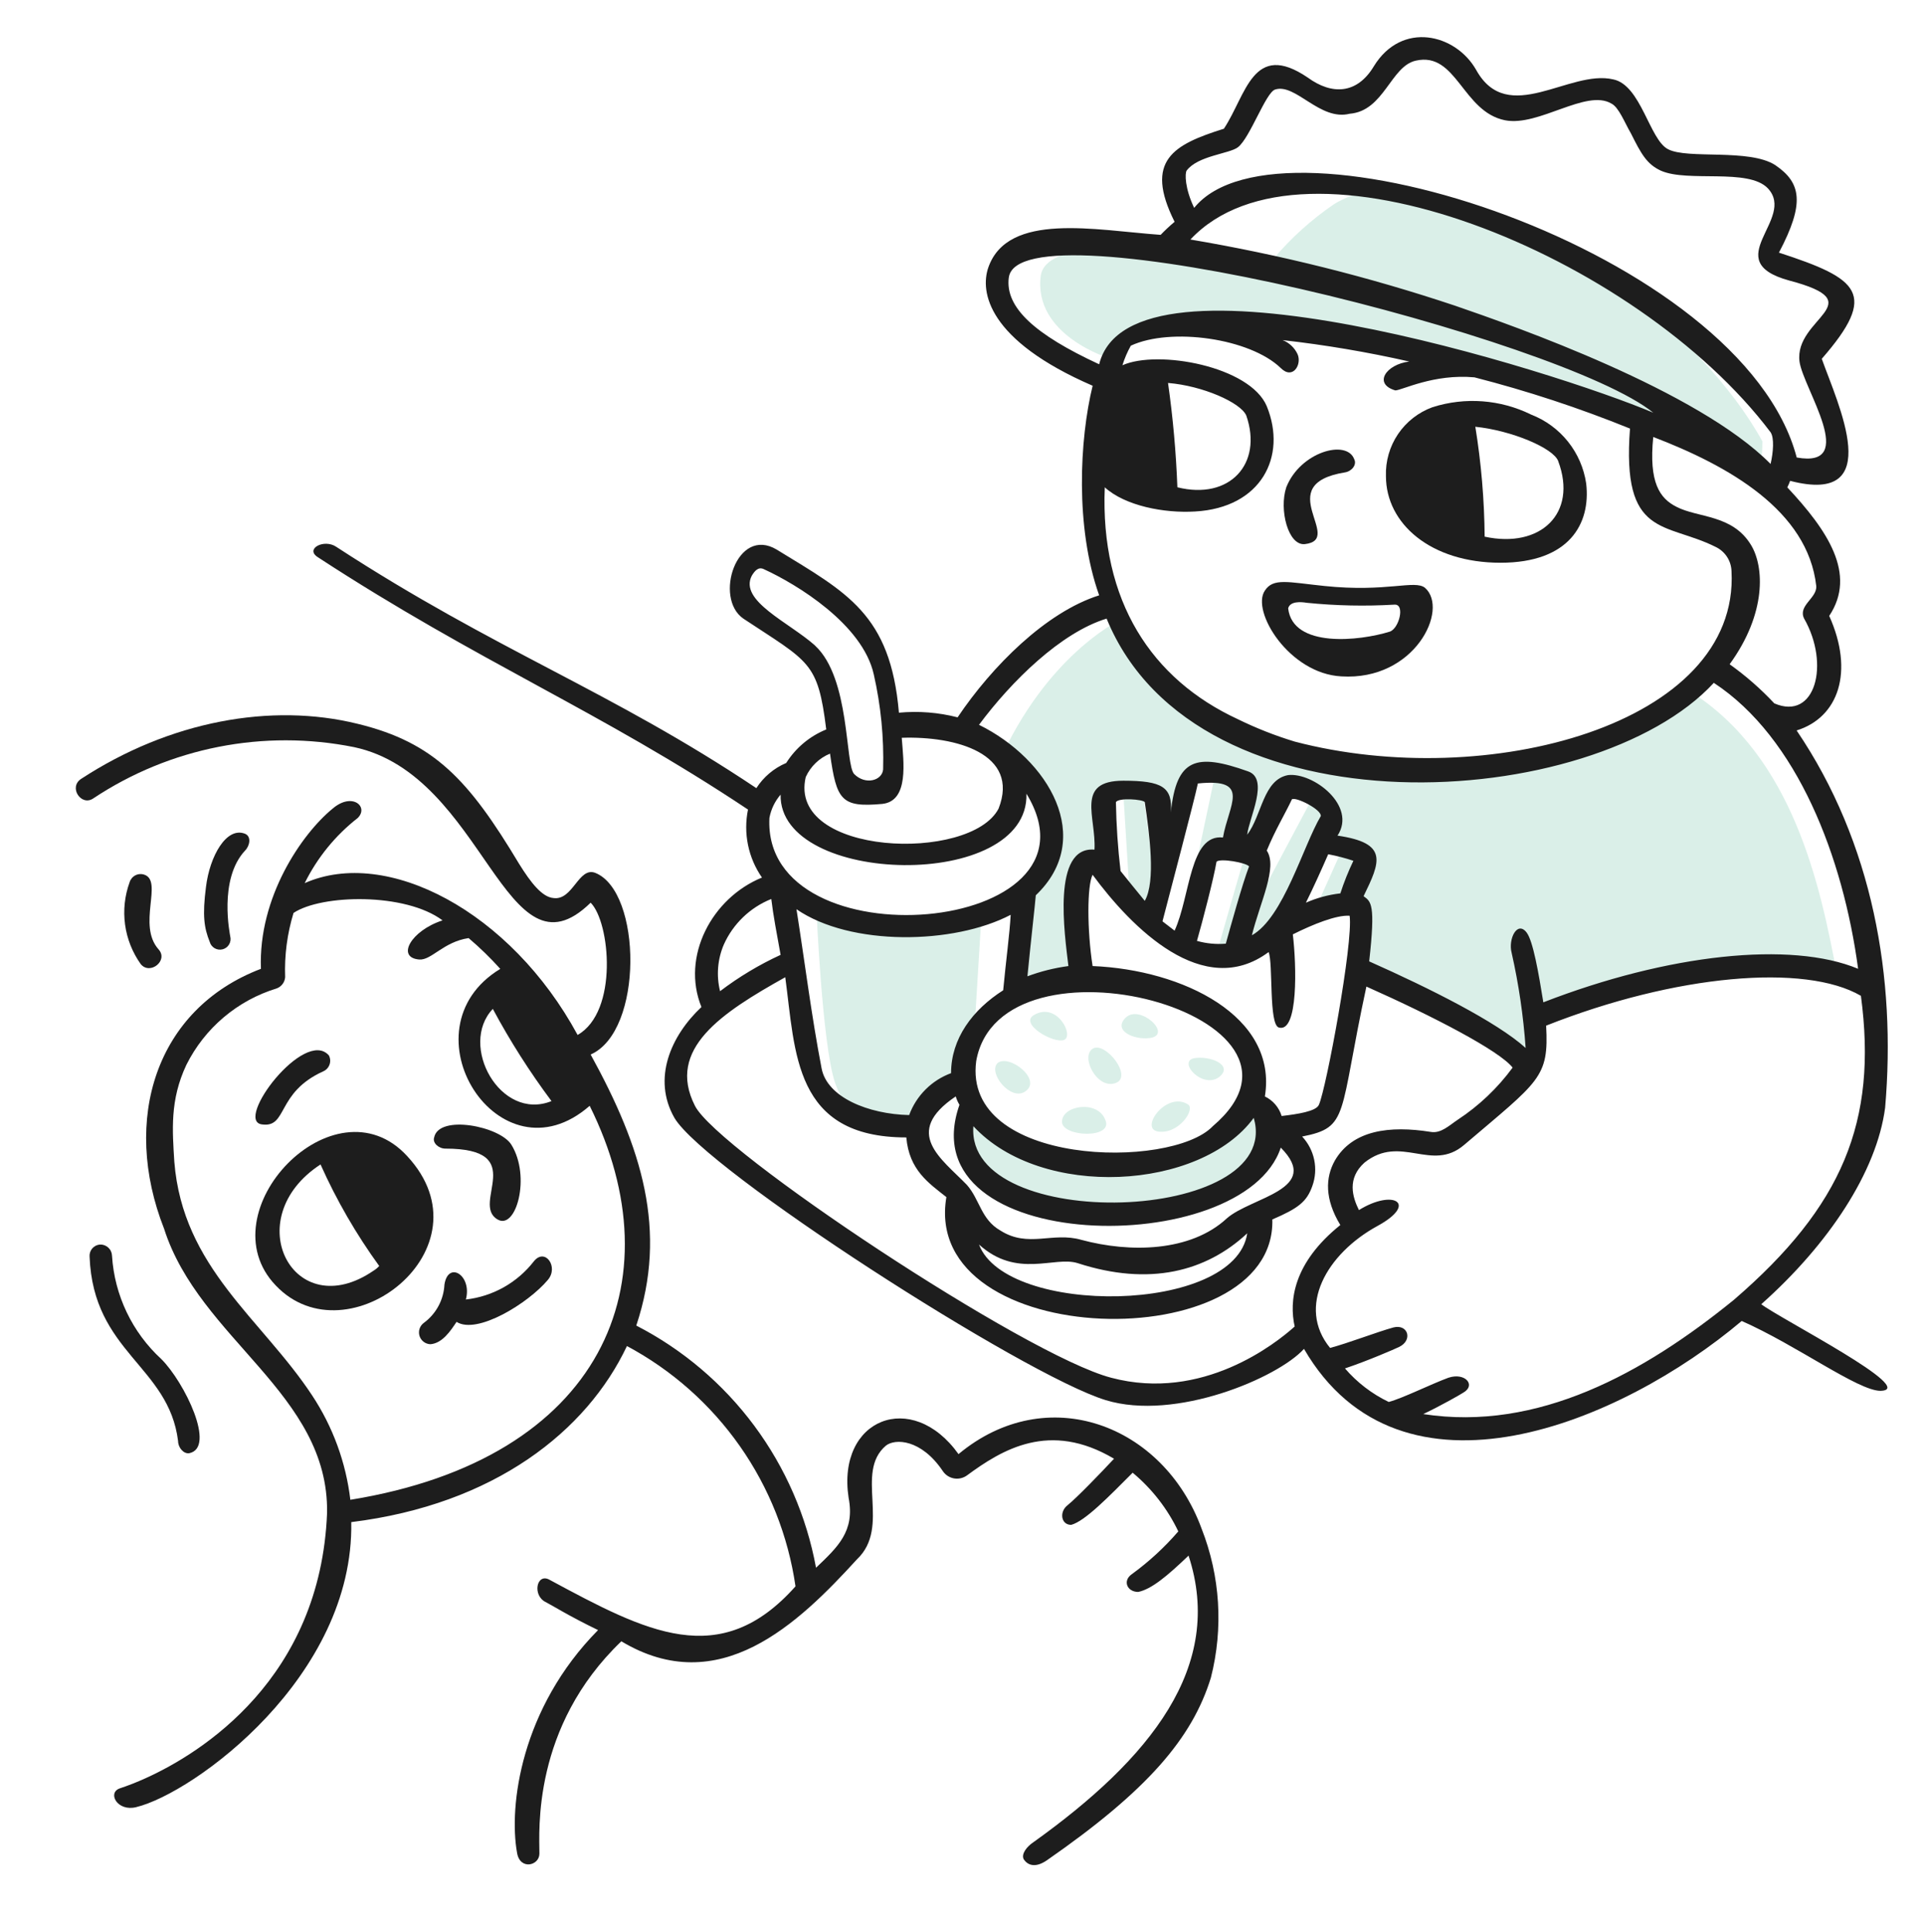 <svg width="258" height="259" viewBox="0 0 258 259" fill="none" xmlns="http://www.w3.org/2000/svg">
<path d="M130.765 136.52L131.668 121.814C131.668 121.814 128.572 123.362 120.445 123.878C112.447 124.394 109.48 121.943 109.48 121.943C109.48 121.943 110.254 139.874 111.931 145.034C113.608 150.194 117.865 151.355 121.735 151.742C121.864 146.195 127.669 145.421 127.669 145.421C127.669 138.197 130.765 136.52 130.765 136.52ZM137.377 146.402C139.957 144.854 135.313 141.242 133.765 142.532C132.475 143.819 135.442 147.56 137.377 146.399V146.402ZM155.179 151.691C158.017 152.207 160.339 148.724 159.307 148.079C156.469 146.27 152.857 151.172 155.179 151.688V151.691ZM149.503 145.241C152.083 144.467 148.213 139.565 146.536 140.597C144.859 141.629 147.052 146.012 149.503 145.238V145.241ZM160.081 141.887C157.888 142.403 161.371 146.144 163.564 144.338C165.37 142.787 162.274 141.497 160.081 141.884V141.887ZM150.922 136.469C149.245 138.146 151.954 139.436 154.147 139.178C157.372 138.788 152.857 134.531 150.922 136.466V136.469ZM148.865 48.077C149.357 46.718 150.258 45.546 151.445 44.723C166.151 40.724 213.623 50.141 235.037 63.041C235.037 63.041 236.327 63.944 236.327 59.171C228.329 44.594 207.044 27.953 186.146 25.115C184.34 24.857 180.341 26.405 178.793 27.437C175.819 29.48 173.129 31.909 170.795 34.661C170.795 34.661 140.867 29.759 139.577 36.854C138.416 44.981 148.865 48.077 148.865 48.077ZM246.33 130.672C244.137 118.933 240.525 101.518 226.722 92.746C221.304 98.164 210.597 104.227 184.926 102.55C159.126 100.873 149.838 83.329 149.838 83.329C149.838 83.329 140.292 87.973 133.971 102.163C136.938 103.711 137.325 103.84 138.357 106.033C138.357 106.033 140.421 109.645 139.905 112.354C138.873 118.288 136.164 119.578 136.164 119.578L134.616 133.639C134.616 133.639 142.227 131.704 144.033 131.575C143.775 126.415 144.291 116.611 144.807 115.708C145.839 114.031 146.226 115.708 147.645 117.514C147.387 114.16 146.484 107.581 147.387 106.291C148.29 104.872 152.418 105.646 153.45 106.807L150.612 106.033C150.612 106.033 151.644 122.545 151.644 122.674L152.805 123.319L154.998 118.804L153.321 106.678L153.45 106.807C154.224 107.968 154.869 110.548 156.03 110.806C157.32 111.064 157.32 104.098 158.997 103.324C160.328 103.039 161.712 103.128 162.996 103.582L160.674 114.547L164.544 113.773L166.221 105.001L166.479 105.259C166.995 106.42 165.447 112.87 165.447 112.87L167.64 113.515C167.64 113.515 170.349 106.42 171.768 105.646C172.671 105.13 174.606 105.775 176.154 106.678L167.64 122.674L166.221 127.576L170.607 125.383C170.607 125.383 178.089 109.774 178.347 109.258C178.176 110.52 177.688 111.718 176.928 112.741C176.928 112.741 182.346 113.386 182.862 114.547L180.024 113.773L176.541 121.513C176.541 121.513 180.669 121.255 180.669 121.126C180.669 121.091 180.683 121.059 180.707 121.034C180.731 121.01 180.764 120.997 180.798 120.997C181.314 121.384 181.701 121.384 181.83 122.029C182.346 123.835 181.701 130.672 181.701 130.672C181.701 130.672 200.406 137.767 206.082 144.217C206.082 144.217 206.856 143.056 205.953 136.993C216.663 132.478 233.175 129.124 246.333 130.672H246.33ZM142.408 150.398C142.408 152.462 149.374 152.72 148.213 150.14C147.181 147.431 142.408 148.205 142.408 150.398ZM138.667 136.079C136.603 137.24 141.247 139.949 142.666 139.433C144.085 138.917 141.763 134.273 138.667 136.079ZM170.272 115.052L167.305 113.375C167.305 113.375 163.177 127.565 163.177 127.823H166.66L170.272 115.052ZM167.879 148.721C165.686 151.946 161.171 155.816 151.625 156.719C141.821 157.751 132.791 153.752 129.824 148.85C126.47 151.43 128.921 156.074 130.856 157.88C136.145 162.911 143.885 164.072 152.141 163.427C162.461 162.653 166.976 159.041 168.782 157.106C172.136 153.752 171.878 147.947 167.879 148.721Z" fill="#49B38D" fill-opacity="0.2"/>
<path d="M19.381 117.284C19.184 117.212 18.975 117.181 18.766 117.192C18.557 117.204 18.353 117.259 18.166 117.352C17.978 117.446 17.812 117.577 17.677 117.737C17.543 117.897 17.442 118.083 17.381 118.283C16.72 120.099 16.51 122.049 16.771 123.964C17.032 125.879 17.756 127.701 18.88 129.273C20.129 130.771 22.628 128.774 21.254 127.275C18.381 124.028 21.878 118.158 19.381 117.284Z" fill="#1D1D1D"/>
<path d="M59.598 172.232C59.547 173.236 59.274 174.216 58.799 175.101C58.324 175.987 57.658 176.756 56.85 177.352C56.579 177.545 56.376 177.817 56.268 178.132C56.161 178.446 56.156 178.786 56.252 179.104C56.349 179.422 56.543 179.701 56.807 179.902C57.072 180.104 57.393 180.217 57.725 180.225C59.349 180.096 60.472 178.352 61.222 177.229C63.969 178.977 70.838 174.73 73.46 171.608C74.959 169.86 73.085 167.238 71.587 169.111C70.486 170.529 69.112 171.713 67.546 172.593C65.981 173.472 64.255 174.029 62.471 174.231C63.339 170.984 60.093 168.986 59.598 172.232Z" fill="#1D1D1D"/>
<path d="M32.867 111.789C30.369 110.791 28.121 114.787 27.622 118.908C27.121 122.778 27.372 124.403 28.121 126.276C28.22 126.64 28.46 126.95 28.788 127.137C29.116 127.325 29.505 127.374 29.87 127.275C30.234 127.175 30.544 126.935 30.731 126.607C30.919 126.279 30.968 125.891 30.869 125.526C30.869 125.397 29.245 117.909 32.867 114.037C33.491 113.413 33.74 112.164 32.867 111.789Z" fill="#1D1D1D"/>
<path d="M59.718 154C71.083 154 63.09 161.368 66.711 163.492C69.208 164.99 71.207 157.746 68.585 153.499C67.085 151.002 58.843 149.379 58.219 152.501C57.97 153.251 58.843 154 59.718 154Z" fill="#1D1D1D"/>
<path d="M13.387 166.863C12.989 166.897 12.622 167.087 12.364 167.392C12.107 167.696 11.981 168.09 12.013 168.487C12.512 181.35 22.628 183.099 23.881 193.214C23.881 194.089 24.63 194.963 25.38 194.838C29.002 194.089 24.755 185.346 21.639 182.224C17.724 178.632 15.352 173.664 15.02 168.362C15.014 168.156 14.966 167.952 14.88 167.765C14.794 167.577 14.671 167.408 14.519 167.268C14.367 167.129 14.188 167.021 13.994 166.951C13.799 166.882 13.593 166.852 13.387 166.863Z" fill="#1D1D1D"/>
<path d="M54.597 155C44.856 144.384 27.496 162.492 36.987 172.358C46.604 182.473 66.085 167.363 54.597 155ZM50.1 170.36C39.361 177.728 31.867 163.367 42.982 156.123C45.127 160.921 47.764 165.482 50.851 169.736C50.633 169.98 50.38 170.19 50.1 170.36Z" fill="#1D1D1D"/>
<path d="M174.984 72.951C180.354 72.326 170.363 64.953 180.354 63.334C181.229 63.205 181.977 62.335 181.603 61.586C180.603 58.838 174.36 60.587 172.487 65.327C171.488 68.33 172.737 73.2 174.984 72.951Z" fill="#1D1D1D"/>
<path d="M179.855 90.684C189.721 91.309 194.342 81.692 191.093 78.817C189.721 77.692 185.975 79.441 177.607 78.566C172.737 78.067 170.739 77.441 169.609 79.191C167.741 81.942 172.858 90.309 179.855 90.684ZM175.234 80.819C179.134 81.213 183.06 81.297 186.973 81.067C188.472 80.939 187.598 84.314 186.349 84.69C182.35 85.939 173.361 86.937 172.737 81.567C172.987 80.568 174.485 80.693 175.234 80.819Z" fill="#1D1D1D"/>
<path d="M47.103 204.077C66.336 201.704 78.699 191.838 84.07 180.47C90.099 183.693 95.285 188.289 99.212 193.886C103.138 199.483 105.694 205.924 106.673 212.69C96.558 224.054 86.692 218.809 73.703 211.815C71.955 210.817 71.331 213.937 73.204 214.812C73.954 215.188 76.327 216.685 80.198 218.553C69.832 229.045 68.209 242.16 69.333 248.401C69.708 250.775 72.331 250.149 72.331 248.53C72.331 245.533 71.331 231.546 83.32 220.056C96.433 227.925 107.048 217.684 114.916 209.066C119.537 204.696 114.542 197.456 118.786 193.83C120.035 192.832 123.532 192.957 126.404 197.202C126.571 197.462 126.789 197.686 127.045 197.859C127.301 198.032 127.59 198.151 127.893 198.21C128.197 198.268 128.509 198.264 128.811 198.198C129.113 198.132 129.399 198.006 129.651 197.827C134.396 194.331 140.765 190.458 149.388 195.578C147.514 197.576 144.516 200.7 143.144 201.823C142.019 202.698 142.269 204.446 143.643 204.446C145.516 203.946 148.763 200.576 151.885 197.453C154.469 199.603 156.557 202.287 158.005 205.322C156.152 207.47 154.056 209.398 151.761 211.066C150.511 211.941 151.135 213.438 152.634 213.438C154.382 213.064 156.382 211.44 159.379 208.569C164.248 223.429 154.259 235.787 138.522 247.032C137.774 247.532 136.899 248.531 137.274 249.281C137.774 250.029 138.772 250.53 140.396 249.41C153.883 240.043 159.875 233.049 162.375 224.932C164.067 218.306 163.63 211.314 161.127 204.95C156.007 190.963 140.396 185.094 128.532 194.96C122.288 186.218 112.172 190.214 113.796 200.829C114.67 205.325 112.297 207.449 109.425 210.195C108.157 203.3 105.326 196.788 101.147 191.159C96.969 185.53 91.555 180.935 85.322 177.726C89.568 164.987 86.072 153.873 79.203 141.384C86.321 138.262 86.072 119.529 79.827 117.031C77.58 116.158 76.83 120.779 74.208 120.403C72.709 120.274 71.21 118.405 69.587 115.783C62.843 104.543 58.222 99.548 47.982 97.051C36.372 94.178 22.755 96.677 10.892 104.419C9.143 105.543 10.892 108.16 12.515 107.042C22.8 100.21 35.377 97.739 47.483 100.172C65.091 103.913 67.714 132.268 79.203 121.028C81.825 123.65 82.944 135.64 77.454 138.761C68.458 122.154 51.849 113.537 40.858 118.405C42.544 114.993 44.977 112.005 47.978 109.664C49.477 108.165 47.229 106.167 44.606 108.414C40.484 111.786 34.615 120.282 34.99 129.895C20.878 135.266 16.257 150.126 22.001 164.737C26.747 179.6 44.107 186.844 43.859 202.829C42.984 225.059 27 235.048 19.506 238.422C18.366 238.941 17.2 239.399 16.011 239.794C14.386 240.419 15.76 242.916 18.258 242.293C25.998 240.419 47.479 224.808 47.103 204.077ZM73.954 147.63C67.084 150.378 61.465 140.137 66.085 135.267C68.397 139.577 71.028 143.71 73.954 147.63ZM41.858 187.093C35.114 176.853 24.5 169.985 23.375 155.746C23.126 151.625 22.751 147.504 24.999 142.758C26.218 140.318 27.921 138.152 30.003 136.392C32.086 134.631 34.505 133.313 37.114 132.518C37.424 132.4 37.694 132.197 37.893 131.931C38.092 131.666 38.211 131.349 38.237 131.019C38.13 128.104 38.51 125.192 39.361 122.402C43.102 119.904 54.347 119.654 59.343 123.4C55.096 124.774 53.098 128.396 56.22 128.647C57.844 128.776 59.467 126.273 62.839 125.774C64.346 127.052 65.764 128.431 67.084 129.902C53.722 138.02 66.955 158.875 79.073 148.26C90.812 171.867 80.823 195.59 46.98 201.085C46.388 196.085 44.634 191.293 41.858 187.093Z" fill="#1D1D1D"/>
<path d="M35.113 150.753C38.611 151.252 36.986 146.507 43.356 143.635C43.549 143.549 43.722 143.425 43.866 143.27C44.009 143.116 44.119 142.933 44.189 142.734C44.259 142.536 44.288 142.325 44.274 142.114C44.26 141.904 44.202 141.699 44.106 141.511C40.858 137.765 31.367 150.254 35.113 150.753Z" fill="#1D1D1D"/>
<path d="M105.424 102.298C103.781 102.992 102.387 104.167 101.425 105.67C81.821 92.557 66.585 87.317 45.105 73.324C43.482 72.201 40.858 73.573 42.608 74.698C64.213 88.811 80.447 95.305 100.304 108.541C99.983 110.109 99.983 111.725 100.305 113.292C100.627 114.859 101.264 116.344 102.177 117.658C95.435 120.405 91.313 128.273 94.061 135.017C89.939 138.887 87.442 144.633 90.438 149.878C94.56 156.872 137.265 184.347 148.26 187.719C157.625 190.59 171.363 184.721 174.86 180.85C187.849 203.204 217.447 190.716 233.555 177.109C240.923 180.356 249.164 186.475 252.163 186.475C257.408 186.346 238.8 176.858 236.177 174.865C245.169 166.867 251.657 157.132 252.787 148.515C254.285 131.156 251.163 113.047 240.919 97.936C246.539 96.188 248.659 90.067 245.29 82.576C249.031 76.957 245.041 71.086 239.669 65.342C239.817 65.061 239.943 64.769 240.045 64.469C253.033 67.839 246.414 54.102 244.292 48.107C251.909 39.366 249.286 37.368 238.546 33.871C242.043 27.252 241.544 24.506 238.047 22.132C234.549 19.885 226.308 21.383 223.685 20.009C221.188 18.76 220.063 11.393 216.317 10.642C210.447 9.269 202.205 17.012 197.959 9.395C195.211 4.524 187.968 2.776 184.221 8.894C181.973 12.635 178.602 12.764 175.355 10.393C167.987 5.398 167.112 12.765 164.115 17.261C157.379 19.374 153.38 21.497 157.508 29.739C156.853 30.289 156.228 30.873 155.635 31.488C146.893 30.864 135.154 28.367 132.531 35.859C131.406 39.106 132.402 45.6 146.519 51.719C144.769 58.838 144.145 70.702 147.393 79.818C140.274 82.065 133.03 89.31 128.41 96.178C125.842 95.517 123.18 95.306 120.541 95.554C119.412 82.316 113.542 79.448 104.176 73.7C98.805 70.453 95.683 80.192 99.68 82.94C108.547 88.811 109.671 88.684 110.795 97.802C108.579 98.703 106.701 100.275 105.424 102.298ZM97.057 126.65C98.305 123.861 100.589 121.667 103.426 120.531C103.676 122.654 104.176 125.277 104.675 128.023C101.8 129.345 99.078 130.979 96.558 132.894C96.041 130.814 96.217 128.622 97.057 126.65ZM173.611 177.852C171.114 180.1 161.248 187.968 149.01 184.721C137.52 181.724 96.183 154.25 93.186 148.255C89.316 140.637 96.807 135.767 105.3 131.021C106.673 141.136 106.424 152.501 121.534 152.501C121.909 156.872 124.532 158.62 126.905 160.499C123.408 181.23 171.114 182.229 170.614 163.497C174.11 161.998 175.235 161.123 175.983 159C176.386 157.877 176.47 156.665 176.228 155.497C175.986 154.329 175.426 153.251 174.611 152.381C180.98 151.133 179.481 149.634 183.228 132.275C192.219 136.274 201.086 140.892 202.836 143.139C200.816 145.891 198.321 148.259 195.468 150.134C194.344 150.883 193.219 152.007 191.845 151.758C186.351 150.883 181.356 151.507 178.983 155.628C177.734 157.876 177.609 160.749 179.732 164.245C173.362 169.361 172.859 174.481 173.611 177.852ZM170.115 127.649C170.74 129.148 170.115 137.39 171.489 137.765C174.11 138.514 173.861 129.397 173.362 125.277C176.11 123.903 179.232 122.654 180.98 122.779C181.479 126.4 177.858 145.882 176.858 148.13C176.484 149.005 173.987 149.379 171.863 149.629C171.69 149.06 171.401 148.534 171.014 148.082C170.627 147.631 170.15 147.265 169.615 147.007C171.363 136.266 158.625 130.021 146.512 129.523C145.763 124.652 145.763 118.783 146.512 117.284C151.757 124.402 161.378 134.144 170.115 127.649ZM149.639 107.543C150.013 106.919 153.26 107.168 153.509 107.543C154.133 111.788 155.008 118.158 153.509 120.781C152.385 119.407 151.261 118.033 150.262 116.782C149.9 113.715 149.692 110.631 149.639 107.543ZM164.001 112.289C159.505 111.788 159.63 120.158 157.507 124.776C157.008 124.402 156.383 123.903 155.884 123.529C156.882 119.659 160.129 107.418 160.629 105.044C167.867 104.296 164.745 107.918 163.995 112.289H164.001ZM167.497 116.159C166.623 118.406 164.999 124.275 164.376 126.524C163.074 126.631 161.763 126.504 160.506 126.149C161.256 123.527 162.755 117.782 163.129 115.534C163.62 115.037 167.117 115.66 167.491 116.16L167.497 116.159ZM169.87 114.035C170.994 111.288 172.368 109.041 173.242 107.166C173.741 106.792 177.241 108.54 177.112 109.415C174.74 113.414 172.116 123.027 167.871 125.4C168.989 120.905 171.363 116.284 169.865 114.037L169.87 114.035ZM178.112 114.535C179.255 114.749 180.381 115.041 181.484 115.409C180.804 116.825 180.22 118.286 179.736 119.78C178.142 119.961 176.584 120.382 175.115 121.029C176.11 119.032 177.233 116.534 178.107 114.536L178.112 114.535ZM164.5 163.365C159.63 167.861 151.512 167.985 145.021 166.237C141.151 165.113 137.903 167.361 134.155 164.988C131.534 163.49 131.408 160.866 129.66 158.869C126.287 155.372 120.919 151.875 128.161 147.001C128.275 147.397 128.443 147.775 128.661 148.125C121.542 168.356 166.751 168.98 171.747 153.869C177.357 159.494 167.742 160.494 164.495 163.366L164.5 163.365ZM167.248 165.363C165.623 176.228 134.902 176.478 131.281 166.861C136.401 171.482 141.397 168.36 144.518 169.358C154.13 172.483 161.747 170.485 167.242 165.362L167.248 165.363ZM130.532 151C139.648 160.866 161.003 159.619 168.122 149.877C172.237 164.115 129.403 165.491 130.526 151.002L130.532 151ZM162.627 151C157.008 156.871 129.033 156.372 130.906 142.259C134.147 123.903 180.105 136.141 162.622 151.002L162.627 151ZM134.528 132.768C130.406 135.39 127.534 139.261 127.534 143.882C126.246 144.357 125.077 145.105 124.107 146.076C123.137 147.046 122.389 148.215 121.914 149.503C116.42 149.374 110.925 147.129 110.175 143.258C108.802 136.14 107.927 129.021 106.803 121.903C114.047 126.898 127.909 126.649 135.526 122.653C135.397 125.151 134.897 128.774 134.523 132.769L134.528 132.768ZM232.562 174.229C220.448 184.095 206.212 191.963 190.851 189.591C193.223 188.466 195.847 186.968 196.221 186.718C197.969 185.719 196.47 183.972 194.223 184.72C191.849 185.594 188.103 187.467 186.225 187.967C183.978 186.89 181.98 185.359 180.355 183.471C183.352 182.471 187.099 180.848 187.599 180.598C189.472 179.725 188.847 177.476 186.849 177.977C184.602 178.6 180.729 180.099 178.357 180.723C173.861 175.229 177.858 168.111 184.726 164.364C190.221 161.367 186.849 159.369 182.228 162.24C181.355 160.492 180.604 157.995 182.978 155.871C187.849 152.001 191.969 157.245 196.341 153.498C206.456 144.882 207.705 144.507 207.33 137.513C224.689 130.646 242.048 129.147 249.541 133.514C251.789 150.379 247.043 161.742 232.556 174.231L232.562 174.229ZM243.551 78.57C243.68 80.192 241.054 81.192 241.928 82.94C245.425 89.06 243.427 96.678 237.929 94.305C236.111 92.362 234.103 90.605 231.936 89.06C236.931 82.192 236.555 75.947 234.807 73.074C232.31 68.953 227.689 69.453 224.816 67.954C222.569 66.831 221.075 64.707 221.695 58.587C231.812 62.46 242.422 68.453 243.551 78.57ZM160.254 68.579C169.121 68.079 172.618 61.21 169.87 54.467C167.622 49.097 155.258 46.848 150.512 48.972C150.795 48.061 151.172 47.182 151.637 46.349C157.008 43.852 167.622 45.351 171.743 49.347C173.367 50.97 174.616 48.848 173.992 47.474C173.59 46.617 172.875 45.946 171.993 45.6C177.704 46.243 183.374 47.202 188.978 48.472C185.855 48.848 184.107 51.469 187.105 52.343C187.978 52.343 192.225 50.094 197.72 50.593C204.818 52.413 211.785 54.708 218.575 57.462C217.452 72.2 223.32 69.951 230.064 73.329C230.682 73.623 231.208 74.081 231.583 74.654C231.957 75.227 232.166 75.892 232.187 76.576C233.311 97.183 199.343 106.174 173.621 99.43C171.006 98.637 168.459 97.635 166.004 96.433C154.394 91.063 147.521 80.566 148.145 65.337C150.883 67.829 156.128 68.829 160.249 68.579H160.254ZM156.632 51.345C161.253 51.719 166.373 53.967 167.122 55.716C169.371 62.21 164.875 67.079 157.881 65.332C157.706 60.651 157.287 55.983 156.627 51.345H156.632ZM237.433 62.21C227.692 52.344 203.089 43.727 195.096 40.979C183.52 37.115 171.663 34.15 159.63 32.113C174.741 16.003 219.449 34.111 237.433 57.963C237.927 58.712 237.802 60.587 237.427 62.21H237.433ZM159.13 22.865C160.629 20.866 164.875 20.618 165.999 19.743C167.622 18.494 169.74 12.374 170.994 12.003C173.741 11.13 176.988 16.25 180.985 15.251C185.606 14.876 186.48 8.881 189.852 8.132C195.346 6.883 196.096 15.001 201.84 16.13C206.336 17.004 212.706 11.884 216.078 13.883C217.076 14.382 217.826 16.38 218.699 17.881C220.073 20.629 220.823 22.002 222.698 22.876C226.321 24.5 234.437 22.502 237.06 25.249C240.93 29.377 230.317 34.989 239.933 37.613C251.298 40.61 240.557 42.608 241.306 48.478C241.806 52.1 249.304 62.839 240.932 61.34C233.689 33.742 171.621 13.635 160.132 27.871C158.875 25.244 158.875 23.245 159.124 22.871L159.13 22.865ZM135.277 37.226C136.526 26.986 209.581 45.468 221.697 55.335C208.709 49.84 151.637 31.728 147.393 48.842C138.768 44.85 134.773 41.229 135.272 37.233L135.277 37.226ZM148.39 82.934C160.503 112.531 213.829 108.91 229.815 91.551C241.054 98.919 247.173 115.029 249.165 129.891C240.174 126.143 223.689 127.893 206.954 134.387C206.329 130.517 205.58 126.143 204.707 125.02C203.458 123.396 202.209 125.894 202.708 127.768C203.654 131.96 204.28 136.219 204.581 140.506C200.711 137.009 191.719 132.508 183.601 128.896C184.474 121.156 183.851 120.898 182.851 120.155C185.1 115.534 186.223 113.036 179.356 112.037C181.977 108.038 176.109 103.545 172.735 103.919C169.364 104.544 169.239 109.29 167.241 111.917C167.49 109.67 170.238 104.425 167.37 103.425C160.376 100.928 157.754 101.677 157.005 108.921C157.254 105.549 155.881 104.674 150.635 104.674C144.141 104.674 147.014 109.545 146.765 113.915C141.021 113.416 142.766 125.28 143.269 129.524C141.392 129.774 139.548 130.235 137.774 130.897C138.273 125.777 138.772 121.53 138.897 120.033C146.895 112.414 140.645 101.799 131.28 97.179C135.646 91.308 142.265 84.813 148.385 82.94L148.39 82.934ZM109.303 86.556C105.807 83.433 99.063 80.561 100.811 77.189C101.187 76.565 101.686 75.941 102.435 76.315C106.806 78.313 115.673 83.683 117.171 90.427C118.121 94.604 118.541 98.883 118.421 103.165C118.292 104.664 116.047 105.288 114.551 103.79C113.292 102.547 114.042 90.929 109.296 86.562L109.303 86.556ZM108.055 104.164C108.701 102.749 109.862 101.632 111.302 101.043C112.176 107.286 112.801 108.286 118.296 107.785C121.917 107.411 121.167 102.166 120.919 98.919C128.161 98.669 136.786 101.043 133.906 108.41C130.152 115.66 105.549 114.786 108.047 104.171L108.055 104.164ZM137.642 106.418C149.252 125.402 102.175 129.397 103.175 109.666C103.389 108.509 103.906 107.429 104.675 106.538C104.426 118.783 138.02 119.531 137.642 106.418Z" fill="#1D1D1D"/>
<path d="M201.211 75.45C210.452 75.45 213.325 70.205 212.701 64.835C212.401 62.78 211.561 60.841 210.266 59.218C208.971 57.594 207.269 56.343 205.332 55.593C201.215 53.56 196.47 53.202 192.094 54.595C190.21 55.278 188.591 56.541 187.469 58.202C186.347 59.863 185.78 61.837 185.849 63.84C185.849 70.204 191.844 75.45 201.211 75.45ZM208.951 61.837C211.572 68.831 206.577 73.576 199.085 71.953C199.044 67.016 198.626 62.09 197.835 57.217C202.71 57.715 208.334 60.087 208.955 61.835L208.951 61.837Z" fill="#1D1D1D"/>
</svg>
